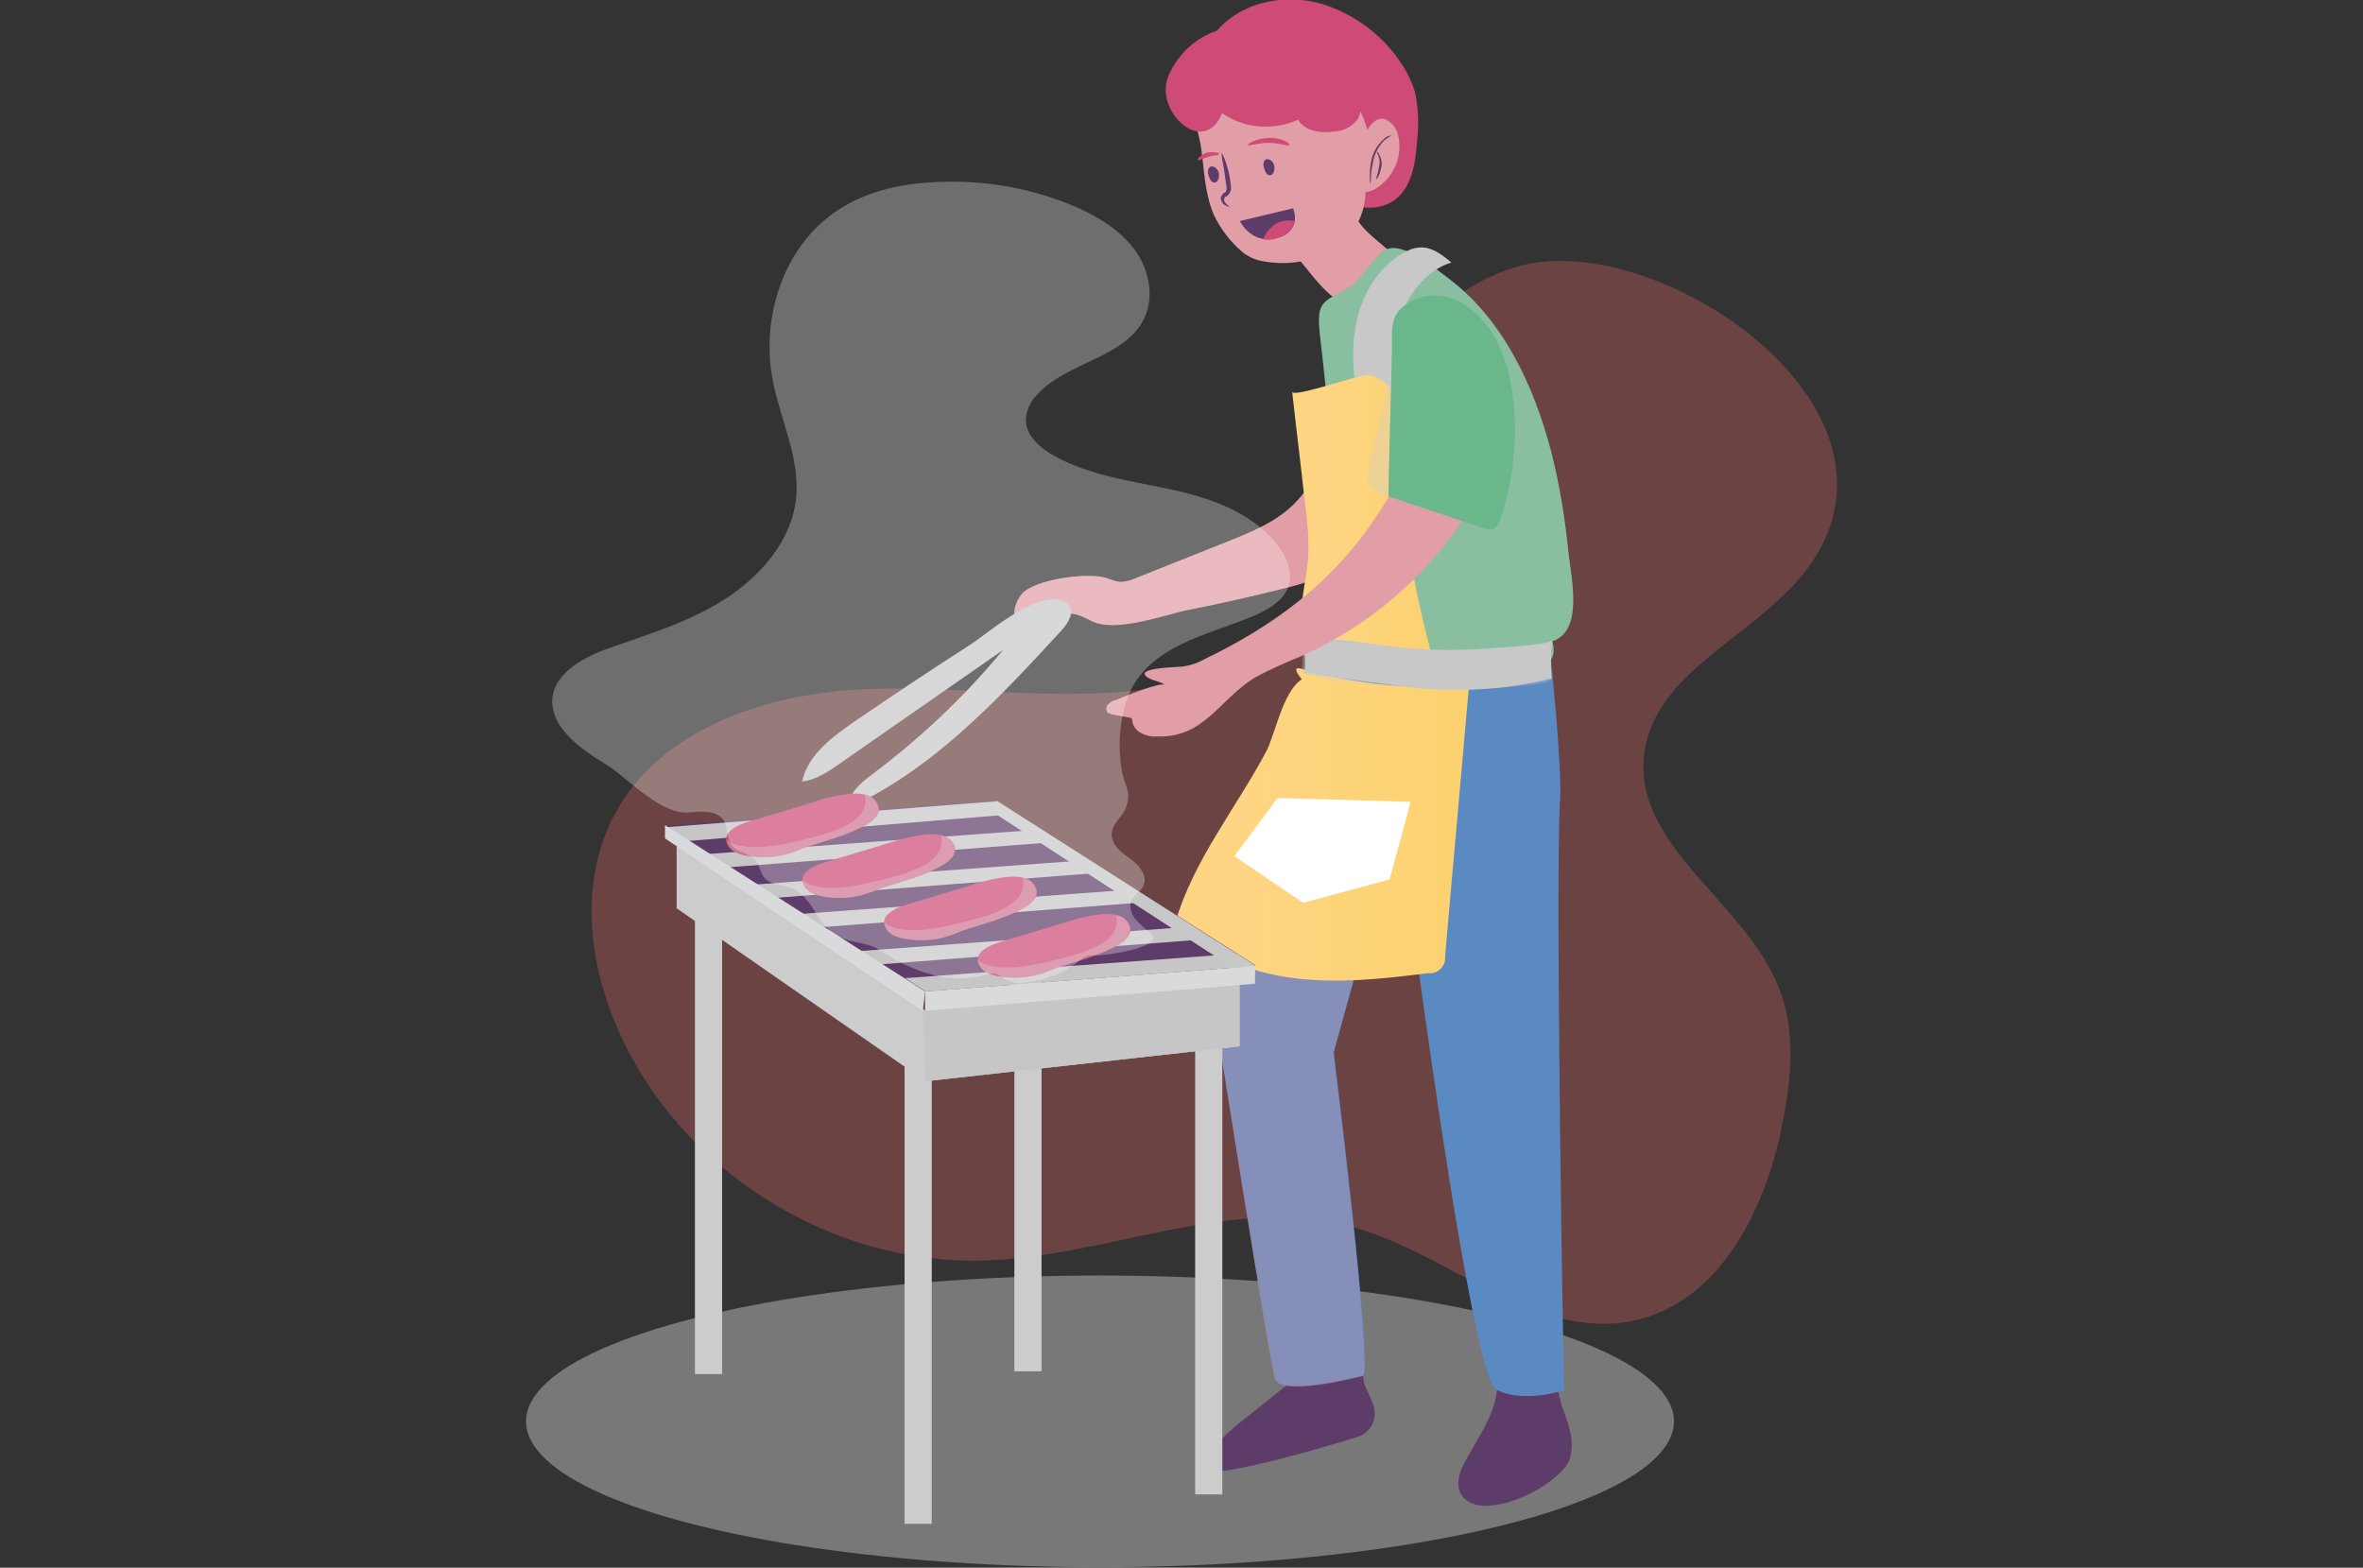 <?xml version="1.0" encoding="utf-8"?>
<!-- Generator: Adobe Illustrator 24.1.2, SVG Export Plug-In . SVG Version: 6.00 Build 0)  -->
<svg version="1.1" id="Layer_1" xmlns="http://www.w3.org/2000/svg" xmlns:xlink="http://www.w3.org/1999/xlink" x="0px" y="0px"
	 viewBox="0 0 426.1 282.7" style="enable-background:new 0 0 426.1 282.7;" xml:space="preserve">
<rect x="0" y="0" width="426.1" height="282.7" fill="#333333" stroke="none"/>
<style type="text/css">
	.st0{opacity:0.45;fill:#CCCCCC;enable-background:new    ;}
	.st1{opacity:0.28;fill:#FF6B6C;enable-background:new    ;}
	.st2{fill:#5E3C69;}
	.st3{fill:#5B89C2;}
	.st4{opacity:0.32;fill:#E29EA6;enable-background:new    ;}
	.st5{fill:#CD4B76;}
	.st6{fill:#E29EA6;}
	.st7{fill:url(#SVGID_1_);}
	.st8{fill:#69B78B;}
	.st9{opacity:0.32;fill:#CCCCCC;enable-background:new    ;}
	.st10{fill:#C6C6C6;}
	.st11{fill:url(#SVGID_2_);}
	.st12{fill:#FFFFFF;}
	.st13{fill:#CCCCCC;}
	.st14{fill:#D9DADB;}
	.st15{opacity:0.29;fill:#FFFFFF;enable-background:new    ;}
</style>
<g transform="translate(-376.748 -63.383)">
	<ellipse class="st0" cx="575.1" cy="319.7" rx="103.5" ry="26.3"/>
	<path class="st1" d="M650.9,111.3c-13.2,3.7-23.2,14.5-25.9,27.9c-1.1,6.3-0.6,12.9-2,19.1c-4,16.9-22,27-39.2,29.3
		c-17.2,2.4-34.7-0.8-52,0.1s-36.2,7.3-44.3,22.7c-6.3,11.9-4.7,26.6,0.8,38.9c11.1,25.1,38.2,42.2,65.7,41.4
		c22.4-0.6,44.8-12,66.5-6.1c17.6,4.8,33.2,20.8,51,16.9c15.6-3.4,23.9-20.5,26.8-36.2c1.5-7.7,2.2-15.9-0.6-23.3
		c-5.8-15.7-26.2-25.7-24.5-42.3c1.6-15.8,21.6-21.9,30.4-35.1C722.6,136.1,675.6,104.8,650.9,111.3z"/>
	<g transform="translate(381.431 63.383)">
		<g transform="translate(117.232 118.381)">
			<path class="st2" d="M159.4,147.2c-4.2,4.3-15.1,8.7-17.9,3.8c-1.1-2,0-4.6,1.2-6.6c3.3-5.9,6.7-10.2,4.9-17.5l11,0.7
				c-0.6,0,0.7,6.1,0.9,6.8c1.1,3.6,2.9,6.8,1.5,10.7C160.6,145.8,160.1,146.6,159.4,147.2z"/>
			<g transform="translate(0 128.758)">
				<path class="st2" d="M124,0c-4.9,1.5-6.6,1.3-11.7,0.9l-8.5,6.8c0,0-9.8,7.3-8.8,10s27.8-5.7,27.8-5.7c2.4-0.7,3.7-3.2,3-5.6
					c-0.1-0.2-0.1-0.4-0.2-0.5C124.5,3,123.6,2.5,124,0z"/>
			</g>
			<path class="st3" d="M157.7,0c0,0,2.1,20.3,1.7,25.8c-0.9,12.6,0.6,107.7,0.8,106.5c0,0-7.4,2.5-12.3-0.1s-17-98.1-17-98.1
				l-1.9-0.4l-10.4,37.7c0,0,7.2,57.9,5.3,58.3s-14.7,3.7-15.8,0.5S97.8,68.6,97.8,68.6l15.8-67.2L157.7,0z"/>
			<path class="st4" d="M108.7,22.2c4.8,7.7,20.2,11.6,20.2,11.6l-10.4,37.7c0,0,7.2,57.9,5.3,58.3s-14.7,3.7-15.8,0.5
				c-1.1-3.2-10.2-61.8-10.2-61.8L108.7,22.2z"/>
		</g>
		<g transform="translate(110.676)">
			<path class="st5" d="M102.8,8.8c-0.4-0.7,0.1-1.6,0.5-2.3c4.5-6.1,12.7-7.8,19.7-5.8c5.7,1.8,10.7,5.4,14.1,10.4
				c1.2,1.7,2.1,3.6,2.7,5.5c0.6,2.8,0.7,5.8,0.4,8.6c-0.3,4.1-0.9,8.8-4.4,11.1c-3,1.8-6.8,1.5-9.3-0.9c-2.4-2.4-2.8-6.1-0.9-8.9"
				/>
			<path class="st6" d="M125.6,35.8c2,0.4,3.6,3.9,4.9,5.3c2.3,2.5,5.4,4.3,7.4,7.1c0.1,0.2,0.2,0.4,0.3,0.6c0,0.3,0,0.6-0.1,0.9
				c-0.5,1.5-1.2,3-2,4.3c-0.9,1.3-2.3,2.2-4,2.4c-0.8,0-1.6-0.1-2.3-0.3c-5.8-1.7-8.4-6.6-12.1-10.7c-1.6-1.7-3.2-3.5-4.8-5.2
				c0.4,0.4,7-2.4,7.7-2.7c1.2-0.4,3.7-1.9,5-1.7C125.5,35.8,125.5,35.8,125.6,35.8z"/>
			<path class="st4" d="M121,49.1l-8.2-8.9l12.8-4.5l6,7.3C128.6,45.9,125,48,121,49.1z"/>
			<path class="st6" d="M103.5,38.7c1.2,2.5,2.9,4.8,5,6.6c2,1.7,3.9,1.9,6.2,2.1c7.3,0.5,16.2-3.5,16.2-13.4
				c1.4,0.4,2.5-1.1,2.5-2.8c0-1.6-0.7-2.8-1.2-4.2c-0.4-1.2-0.6-2.4-1-3.6c-0.9-3-2.3-5.8-4.1-8.3c-1.9-2.3-4.4-4-7.3-4.9
				c-2.5-0.7-5.2-1.1-7.8-1.1c-4.4-0.2-10.9-0.2-12.5,5.6c-0.9,3.4,1.4,8.8,1.8,12.5C101.8,30.9,101.9,34.9,103.5,38.7z"/>
			<g transform="translate(33.553 21.37)">
				<path class="st6" d="M100.8,0.1c1.2,0.5,2.1,1.6,2.4,2.9c0.9,3.8-0.8,7.8-4.3,9.8c-1,0.5-2.4,0.8-3.3,0.1
					c-0.9-0.8-0.8-2.2-0.6-3.3C95.5,7.3,97.4-0.8,100.8,0.1z"/>
				<g transform="translate(3.2 3.041)">
					<path class="st2" d="M98.7,0c-0.5,0.1-1,0.3-1.3,0.7c-0.9,0.8-1.6,1.8-2,3c-0.4,1.2-0.5,2.4-0.5,3.6c0,0.5,0,1,0.1,1.5
						c0.1-0.5,0.1-1,0.1-1.5c0.1-1.2,0.3-2.3,0.6-3.5c0.4-1.1,1-2.1,1.8-2.9C98.2,0.3,98.8,0.1,98.7,0z"/>
					<g transform="translate(1.221 2.92)">
						<path class="st2" d="M94.9,5c0,0,0.2-0.2,0.4-0.7c0.3-0.6,0.4-1.2,0.5-1.8c0.1-0.6-0.1-1.3-0.4-1.9C95.2,0.1,94.9,0,94.9,0
							s0.1,0.3,0.3,0.7c0.2,0.6,0.3,1.1,0.2,1.7C95.3,3,95.2,3.6,95,4.2C94.9,4.7,94.8,4.9,94.9,5z"/>
					</g>
				</g>
			</g>
			<g transform="translate(5.716 24.864)">
				<g transform="translate(9.116)">
					<path class="st5" d="M102.3,1.3c0.1-0.1-0.1-0.4-0.7-0.7C100.8,0.2,99.8,0,98.8,0c-1,0-2,0.2-3,0.6c-0.7,0.3-1,0.6-1,0.7
						c0.2,0.2,1.8-0.4,3.8-0.4C100.7,0.9,102.1,1.6,102.3,1.3z"/>
				</g>
				<path class="st5" d="M95.7,3.1c0.6-0.4,1.1-0.7,2.9-0.4c0.2,0,0.1,0.4-0.1,0.4c-1.8,0.1-3.4,1.1-3.6,0.9
					C94.8,3.8,95.1,3.5,95.7,3.1z"/>
				<path class="st2" d="M99.2,2.6c0.4,0.8,0.8,1.7,1,2.6c0.3,0.9,0.5,1.8,0.6,2.8l0.1,0.7l0,0.2c0,0.1,0,0.2,0,0.2
					c0,0.2,0,0.3-0.1,0.5c-0.1,0.3-0.3,0.6-0.5,0.8c-0.1,0.1-0.3,0.2-0.4,0.2c-0.1,0-0.1,0-0.1,0.1c-0.2,0.3-0.2,0.7,0,0.9
					c0.3,0.4,0.6,0.7,1,0.9c-0.5-0.1-1-0.3-1.3-0.6c-0.2-0.2-0.3-0.5-0.4-0.7c-0.1-0.3,0-0.7,0.2-0.9c0.1-0.2,0.2-0.3,0.4-0.4
					c0.1,0,0.1-0.1,0.2-0.1c0.1-0.1,0.2-0.3,0.2-0.4c0-0.1,0-0.2,0-0.2c0,0,0-0.1,0-0.1l0-0.2l-0.1-0.7l-0.4-2.8
					C99.4,4.4,99.2,3.5,99.2,2.6z"/>
				<g transform="translate(11.924 3.852)">
					<path class="st2" d="M96,2.9c0.5,0,0.9-0.7,0.8-1.6S95.9-0.1,95.4,0s-0.7,0.7-0.5,1.5S95.5,2.9,96,2.9z"/>
				</g>
				<g transform="translate(1.925 5.159)">
					<path class="st2" d="M96,2.9c0.5,0,0.9-0.7,0.8-1.6S95.9-0.1,95.4,0s-0.7,0.7-0.5,1.5S95.5,2.9,96,2.9z"/>
				</g>
				<path class="st2" d="M102.5,15l9.6-2.3c0,0,1.6,3.6-2.2,5.1C104.8,19.8,102.5,15,102.5,15z"/>
				<path class="st5" d="M108.4,15.9c1.1-0.9,2.6-1.2,3.9-0.9l0,0c-0.2,1.4-1.1,2.5-2.5,2.9c-1,0.4-2.1,0.6-3.1,0.4
					C107.1,17.3,107.7,16.5,108.4,15.9z"/>
			</g>
			<path class="st5" d="M105,20.4c4,2.8,9.2,3.2,13.7,1.2c1.3,2.1,4.2,2.5,6.7,2.1c1.6-0.1,3-0.9,4-2.1c0.9-1.5,1-3.5,0.1-5
				c-0.9-1.5-2.1-2.8-3.5-3.9c-3.1-2.8-6.6-5-10.5-6.7c-7.8-3-16.2-0.6-20,7.3C92.3,19.9,101.8,28.6,105,20.4z"/>
		</g>
		
			<linearGradient id="SVGID_1_" gradientUnits="userSpaceOnUse" x1="10.723" y1="167.557" x2="11.723" y2="167.557" gradientTransform="matrix(52.93 0 0 -56.4 -360.332 9598.871)">
			<stop  offset="0.201" style="stop-color:#FFD584"/>
			<stop  offset="0.917" style="stop-color:#FCD271"/>
		</linearGradient>
		<path class="st7" d="M207.2,166.5c5.6,5.8,13.5,8.9,21.5,9.9s16.1,0.1,24.1-0.9c1.5,0.2,2.9-0.9,3.1-2.4c0-0.2,0-0.4,0-0.6
			c1.4-16.3,2.9-32.5,4.3-48.8c-10.2,0.7-20.4-0.3-30.2-3.1c-3.1-0.9,2.5,4.6,1.7,3.3c-0.2-0.3,2.3-2.9-0.8-1.8
			c-4,1.3-5.5,10-7.2,13.3C218.2,145.8,210.5,155.1,207.2,166.5z"/>
		<g transform="translate(83.324 44.636)">
			<path class="st6" d="M153.5,57.2c-2.8,2.4-6.5,3.4-10.1,4.3c-5.6,1.4-11.3,2.7-16.9,3.8c-4.6,0.9-13.1,4.2-17.6,2.1
				c-1.6-0.8-3.3-1.8-5-1.2c-2.3,0.8-3.1,4.3-5.6,4.5c-1.7,0.1-3-1.6-3.3-3.2c-0.4-1.8,0.1-3.7,1.3-5.1c2.4-2.6,12-3.9,15.2-2.8
				c0.8,0.3,1.6,0.6,2.4,0.7c0.9,0,1.8-0.2,2.7-0.6l16.3-6.5c4.5-1.8,9.1-3.6,12.5-7c2-2.1,3.7-4.4,5-6.9c1.9-3.3,3.6-6.7,5-10.3
				c0.2-0.5,4.3,5,4.6,5.6c1,2.4,1.3,5.1,0.8,7.7C159.8,47.5,157.6,53.7,153.5,57.2z"/>
			<path class="st4" d="M153.5,57.2c-2.8,2.4-6.5,3.4-10.1,4.3c-5.6,1.4-11.3,2.7-16.9,3.8c-4.6,0.9-13.1,4.2-17.6,2.1
				c-1.6-0.8-3.3-1.8-5-1.2c-2.3,0.8-3.1,4.3-5.6,4.5c-1.7,0.1-3-1.6-3.3-3.2c-0.4-1.8,0.1-3.7,1.3-5.1c2.4-2.6,12-3.9,15.2-2.8
				c0.8,0.3,1.6,0.6,2.4,0.7c0.9,0,1.8-0.2,2.7-0.6l16.3-6.5c4.5-1.8,9.1-3.6,12.5-7c2-2.1,3.7-4.4,5-6.9c1.9-3.3,3.6-6.7,5-10.3
				c0.2-0.5,4.3,5,4.6,5.6c1,2.4,1.3,5.1,0.8,7.7C159.8,47.5,157.6,53.7,153.5,57.2z"/>
			<path class="st8" d="M151.6,31.6c1.1,13.1,1.4,26.5-2.1,39.3c5,1.6,46.2,12.9,42.4,0.1c5.7-1.8,3.4-11.5,2.9-16.1
				c-0.6-6.1-1.6-12.2-3.1-18.1C188.6,25,183.1,13,173.1,5.5c-2.8-2.1-8.2-6.6-11.2-5.1c-2.2,1.1-4.4,5.6-7.3,7.2
				c-4.3,2.3-5.2,2.4-4.6,8.1C150.6,20.9,151.2,26.2,151.6,31.6z"/>
			<path class="st9" d="M151.6,31.6c1.1,13.1,1.4,26.5-2.1,39.3c5,1.6,46.2,12.9,42.4,0.1c5.7-1.8,3.4-11.5,2.9-16.1
				c-0.6-6.1-1.6-12.2-3.1-18.1C188.6,25,183.1,13,173.1,5.5c-2.8-2.1-8.2-6.6-11.2-5.1c-2.2,1.1-4.4,5.6-7.3,7.2
				c-4.3,2.3-5.2,2.4-4.6,8.1C150.6,20.9,151.2,26.2,151.6,31.6z"/>
			<path class="st10" d="M164.6,12.3c1.6-4.3,4.8-8.3,9.1-9.6c-1.7-1.4-3.6-2.9-5.8-2.7c-0.8,0.1-1.6,0.3-2.3,0.7
				c-4.4,2.2-7.4,6.7-8.7,11.5s-1,9.8-0.2,14.7c1.8,0.3,3.6,0.6,5.4,0.8c0.2,0,0.4,0,0.6,0C162.8,27.8,164,14,164.6,12.3z"/>
			<path class="st9" d="M164.6,12.3c1.6-4.3,4.8-8.3,9.1-9.6c-1.7-1.4-3.6-2.9-5.8-2.7c-0.8,0.1-1.6,0.3-2.3,0.7
				c-4.4,2.2-7.4,6.7-8.7,11.5s-1,9.8-0.2,14.7c1.8,0.3,3.6,0.6,5.4,0.8c0.2,0,0.4,0,0.6,0C162.8,27.8,164,14,164.6,12.3z"/>
			
				<linearGradient id="SVGID_2_" gradientUnits="userSpaceOnUse" x1="-71.021" y1="123.024" x2="-70.021" y2="123.024" gradientTransform="matrix(26.042 0 0 -53.713 1994.509 6657.88)">
				<stop  offset="0.201" style="stop-color:#FFD584"/>
				<stop  offset="0.917" style="stop-color:#FCD271"/>
			</linearGradient>
			<path class="st11" d="M145,26c0.7,6.4,1.5,12.7,2.2,19.1c0.5,4.1,1.1,8.4,0.5,12.6c-0.6,4.5-1.8,8.8-0.5,13.4
				c0.1,0.6,0.4,1.2,0.9,1.7c0.5,0.4,1.1,0.7,1.7,0.8c2,0.5,20.9,2.1,21.2,3.2c-3-11.5-6-23.2-5.6-35.1c0.1-3.2,0.4-6.4-0.1-9.6
				c-0.6-4.1-2.3-8.4-6.6-9.1C157.4,22.8,145.1,27.2,145,26z"/>
			<path class="st9" d="M158.5,42.8c3.3,2.4,7.2,3.9,11.3,4.4c-2.7-5.6-3.4-11.7-3.9-17.8c-0.3-3.8,0.7-14.3-2.3-16.8
				c-1.1,4.9-1.2,10.3-2,15.3C161.3,29.4,157.9,42.3,158.5,42.8z"/>
			<path class="st10" d="M147.3,75.7c0,0.3,0,0.6-0.1,0.9c0,0.3,19.6,2.8,21.2,2.9c7.9,0.7,15.8,0.1,23.4-1.8
				c-0.2-2.3-0.2-4.6,0.1-6.9c-0.1,0.9-11.7,1.5-12.9,1.6c-4.6,0.3-9.1,0.2-13.7-0.2c-3.3-0.3-6.6-0.8-10-1.3
				c-2.9-0.4-5.7,0.1-8.6-0.2C147.2,72.4,147.4,74.1,147.3,75.7z"/>
			<path class="st9" d="M146.8,75.8l0,0.6c0,0.1,0,0.2,0,0.4c0.1,0.1,0.2,0.2,0.4,0.2l5.2,1.1c2.1,0.5,5.6,0.2,8.1,0.6
				c3.5,0.5,7,0.9,10.5,1c1.8,0.1,21-0.3,20.8-2c-0.2-2.3-0.2-4.6,0.1-6.9c-0.1,0.9-11.7,1.5-12.9,1.6c-4.6,0.3-9.1,0.2-13.7-0.2
				c-6.1-0.5-12.2-1.2-18.2-1.8C147,72.3,146.9,74,146.8,75.8z"/>
			<g transform="translate(16.81 41.569)">
				<path class="st6" d="M147.6,0c-1.5,2.7-3.2,5.4-4.9,7.9c-7.7,11.3-18.3,19-30.4,24.8c-1.2,0.7-2.5,1.1-3.9,1.3
					c-0.6,0.1-10.4,0.2-5.4,2.4c0.8,0.2,1.6,0.5,2.3,0.9c-0.9-0.6-7.9,2.3-9.1,2.8c-0.5,0.1-0.9,0.4-1.3,0.8c-0.3,0.4-0.3,1,0,1.4
					c0.2,0.1,0.4,0.2,0.7,0.3l3.7,0.7c0,1.1,0.6,2.1,1.5,2.6c0.9,0.5,2,0.8,3,0.7c8.6,0.3,11.2-6.7,17.8-10.7
					c2.8-1.5,5.6-2.7,8.5-3.9c13.9-6.3,25.4-17,32.5-30.5C157.8,0.8,152.7,0.3,147.6,0z"/>
			</g>
			<path class="st8" d="M162.4,44.9l17.1,5.7c0.6,0.3,1.3,0.3,1.9,0.1c0.5-0.3,0.9-0.9,1-1.5c4.1-10.6,4.9-32.1-6.5-39
				c-2.3-1.5-5.2-1.9-7.8-1.2c-1,0.3-1.9,0.8-2.8,1.4c-0.8,0.6-1.5,1.4-1.9,2.4c-0.3,1.1-0.5,2.2-0.4,3.3
				C163.1,19,162.2,44.9,162.4,44.9z"/>
		</g>
		<path class="st12" d="M225.7,143.9l24,0.7l-3.8,14l-15.6,4.2l-12.4-8.4L225.7,143.9z"/>
		<g transform="translate(45.158 107.935)">
			<path class="st10" d="M104.2,22.2c-4,2.8-8.4,6-9.4,10.8c2.5-0.3,4.6-1.7,6.6-3.1l29.6-20.6c-7,8.5-15,16-23.8,22.6
				c-2,1.5-4.2,3.4-3.9,5.8c15.2-7,27-19.7,38.3-32c1.2-1.3,2.4-3.4,1.1-4.6c-4.3-3.8-14.3,5.1-17.4,7.1
				C118.3,12.7,111.2,17.4,104.2,22.2z"/>
			<path class="st9" d="M140.5,0c-3.3,4.3-7.6,7.8-11.5,11.7c-6.5,7.5-13.8,14.2-21.7,20.1c-2,1.5-4.2,3.4-3.9,5.8
				c15.2-7,27-19.7,38.3-32c1.2-1.3,2.4-3.4,1.1-4.6C142.1,0.4,141.3,0.1,140.5,0z"/>
		</g>
		<g transform="translate(20.33 143.09)">
			<rect x="138.1" y="44.8" class="st13" width="4.9" height="86.9"/>
			<rect x="190.5" y="39.5" class="st13" width="4.9" height="86.9"/>
			<rect x="100.3" y="17.8" class="st13" width="4.9" height="86.9"/>
			<rect x="157.9" y="17.3" class="st13" width="4.9" height="86.9"/>
			<path class="st13" d="M97,8.1v12.6l44.9,31.2V39.2L97,8.1z"/>
			<path class="st13" d="M141.4,39.2l0.4,12.7l56.7-6.3V33.1L141.4,39.2z"/>
			<path class="st10" d="M141.4,39.2l0.4,12.7l56.7-6.3V33.1L141.4,39.2z"/>
			<path class="st2" d="M94.9,5.7l59.8-4.4L201.4,31L141,35.3L94.9,5.7z"/>
			<path class="st10" d="M94.9,6.1l59.8-4.7l3.4,2.3L98.6,8.6L94.9,6.1z"/>
			<path class="st10" d="M102.8,10.9l59.8-4.4l3.4,2.2l-59.5,4.6L102.8,10.9z"/>
			<path class="st10" d="M111.4,16.4l59.8-4.4l3.4,2.2l-59.5,4.6L111.4,16.4z"/>
			<path class="st10" d="M119.6,21.7l59.8-4.4l3.4,2.2l-59.5,4.6L119.6,21.7z"/>
			<path class="st10" d="M130.2,28.4l59.8-4.4l3.4,2.2l-59.5,4.6L130.2,28.4z"/>
			<path class="st10" d="M138.2,33.3l59.8-4.4l3.4,2.2l-59.5,4.6L138.2,33.3z"/>
			<path class="st10" d="M154.7,1.3v2.5l42.6,27.6l4.1-0.3L154.7,1.3z"/>
			<path class="st9" d="M154.7,1.3v2.5l42.6,27.6l4.1-0.3L154.7,1.3z"/>
			<path class="st14" d="M94.9,5.7v2.4l46.5,31.1l0.4-3.5L94.9,5.7z"/>
			<path class="st14" d="M141.8,35.7v3.5l59.5-4.9v-3.2L141.8,35.7z"/>
			<g transform="translate(11.028 0)">
				<path class="st5" d="M108.2,2.3l-9,2.7c-2,0.6-4.3,1.6-4.3,3.3c0.1,1,0.8,1.9,1.7,2.3c1,0.5,2.1,0.7,3.2,0.8
					c1.8,0.2,3.6,0.1,5.4-0.3c1.2-0.3,2.4-0.7,3.5-1.2c3.1-1.2,14.6-3.7,13.7-7.5C121.1-2.4,111.3,1.4,108.2,2.3z"/>
				<path class="st9" d="M122.3,2.4c-0.3-1.1-1.2-2-2.4-2.2c1.2,5.5-7.2,7.2-13.1,8.6c-3.7,0.9-9.4,1.6-11.9-0.5v0
					c0.1,1,0.8,1.9,1.7,2.3c1,0.5,2.1,0.7,3.2,0.8c1.8,0.2,3.6,0.1,5.4-0.3c1.2-0.3,2.4-0.7,3.5-1.2C111.8,8.7,123.3,6.1,122.3,2.4z
					"/>
			</g>
			<g transform="translate(24.77 7.332)">
				<path class="st5" d="M108.2,2.3l-9,2.7c-2,0.6-4.3,1.6-4.3,3.3c0.1,1,0.8,1.9,1.7,2.3c1,0.5,2.1,0.7,3.2,0.8
					c1.8,0.2,3.6,0.1,5.4-0.3c1.2-0.3,2.4-0.7,3.5-1.2c3.1-1.2,14.6-3.7,13.7-7.5C121.1-2.4,111.3,1.4,108.2,2.3z"/>
				<path class="st9" d="M122.3,2.4c-0.3-1.1-1.2-2-2.4-2.2c1.2,5.5-7.2,7.2-13.1,8.6c-3.7,0.9-9.4,1.6-11.9-0.5v0
					c0.1,1,0.8,1.9,1.7,2.3c1,0.5,2.1,0.7,3.2,0.8c1.8,0.2,3.6,0.1,5.4-0.3c1.2-0.3,2.4-0.7,3.5-1.2C111.8,8.7,123.3,6.1,122.3,2.4z
					"/>
			</g>
			<g transform="translate(39.509 14.971)">
				<path class="st5" d="M108.2,2.3l-9,2.7c-2,0.6-4.3,1.6-4.3,3.3c0.1,1,0.8,1.9,1.7,2.3c1,0.5,2.1,0.7,3.2,0.8
					c1.8,0.2,3.6,0.1,5.4-0.3c1.2-0.3,2.4-0.7,3.5-1.2c3.1-1.2,14.6-3.7,13.7-7.5C121.1-2.4,111.3,1.4,108.2,2.3z"/>
				<path class="st9" d="M122.3,2.4c-0.3-1.1-1.2-2-2.4-2.2c1.2,5.5-7.2,7.2-13.1,8.6c-3.7,0.9-9.4,1.6-11.9-0.5v0
					c0.1,1,0.8,1.9,1.7,2.3c1,0.5,2.1,0.7,3.2,0.8c1.8,0.2,3.6,0.1,5.4-0.3c1.2-0.3,2.4-0.7,3.5-1.2C111.8,8.7,123.3,6.1,122.3,2.4z
					"/>
			</g>
			<g transform="translate(56.385 21.715)">
				<path class="st5" d="M108.2,2.3l-9,2.7c-2,0.6-4.3,1.6-4.3,3.3c0.1,1,0.8,1.9,1.7,2.3c1,0.5,2.1,0.7,3.2,0.8
					c1.8,0.2,3.6,0.1,5.4-0.3c1.2-0.3,2.4-0.7,3.5-1.2c3.1-1.2,14.6-3.7,13.7-7.5C121.1-2.4,111.3,1.4,108.2,2.3z"/>
				<path class="st9" d="M122.3,2.4c-0.3-1.1-1.2-2-2.4-2.2c1.2,5.5-7.2,7.2-13.1,8.6c-3.7,0.9-9.4,1.6-11.9-0.5v0
					c0.1,1,0.8,1.9,1.7,2.3c1,0.5,2.1,0.7,3.2,0.8c1.8,0.2,3.6,0.1,5.4-0.3c1.2-0.3,2.4-0.7,3.5-1.2C111.8,8.7,123.3,6.1,122.3,2.4z
					"/>
			</g>
		</g>
		<path class="st15" d="M94.9,126.8c-0.2-5,5.2-8.1,9.9-9.8c7.3-2.6,14.8-4.8,21.3-9s12.1-10.7,12.8-18.4c0.6-7.1-2.8-13.8-4.2-20.8
			c-2.3-11.5,1.9-24.5,11.7-30.9c5.4-3.6,12-4.9,18.5-5.1c8.4-0.3,16.8,1.2,24.6,4.6c4,1.8,7.8,4.1,10.4,7.6s3.6,8.4,1.8,12.3
			c-3.4,7.3-14,7.9-19.4,13.9c-1.2,1.2-1.9,2.8-2,4.5c0,2.9,2.6,5.1,5.1,6.5c6.3,3.5,13.7,4.5,20.8,6s14.4,4,19.1,9.6
			c1.9,2.3,3.3,5.3,2.3,8.1c-0.9,2.4-3.3,3.8-5.6,4.9c-7.8,3.4-17.2,5-21.9,12.1c-2.8,4.3-3.4,11-2.5,16c0.5,3,1.8,3.5,0.8,6.6
			c-0.6,1.9-2.8,3-2.6,5.3c0.2,1.9,2,3.1,3.5,4.2s3,3,2.2,4.7c-0.5,1.1-1.7,1.7-2.2,2.7c-0.4,1.2,0,2.6,0.9,3.5
			c0.8,1,1.9,1.7,2.8,2.6c2.2,2.4-8.9,3.9-10.1,3.8c-1.1-0.2-2.2,0.2-3,1c-2.8,2.2-6.2,3.5-9.7,3.9c-1.3,0.2-2.7,0-3.9-0.7
			c-0.4-0.4-0.9-0.7-1.4-0.9c-0.6-0.1-1.3,0-1.9,0.2c-6.9,1.9-13.5-0.8-19.1-4.5c-2.3-1.5-5.4-1.2-7.8-2.6c-3.4-2-4.3-7-8-8.5
			c-1.7-0.7-4-0.6-5.1-2.1c-0.6-0.8-0.7-2-1.3-2.8c-1.1-1.5-3.6-1.5-4.6-3.1c-0.8-1.2-0.5-2.9-1.2-4.1c-1.1-2-4-1.8-6.3-1.6
			c-4.8,0.5-10.5-5.5-14.3-8.2C101.1,135.7,95.2,132.1,94.9,126.8z"/>
	</g>
</g>
</svg>
